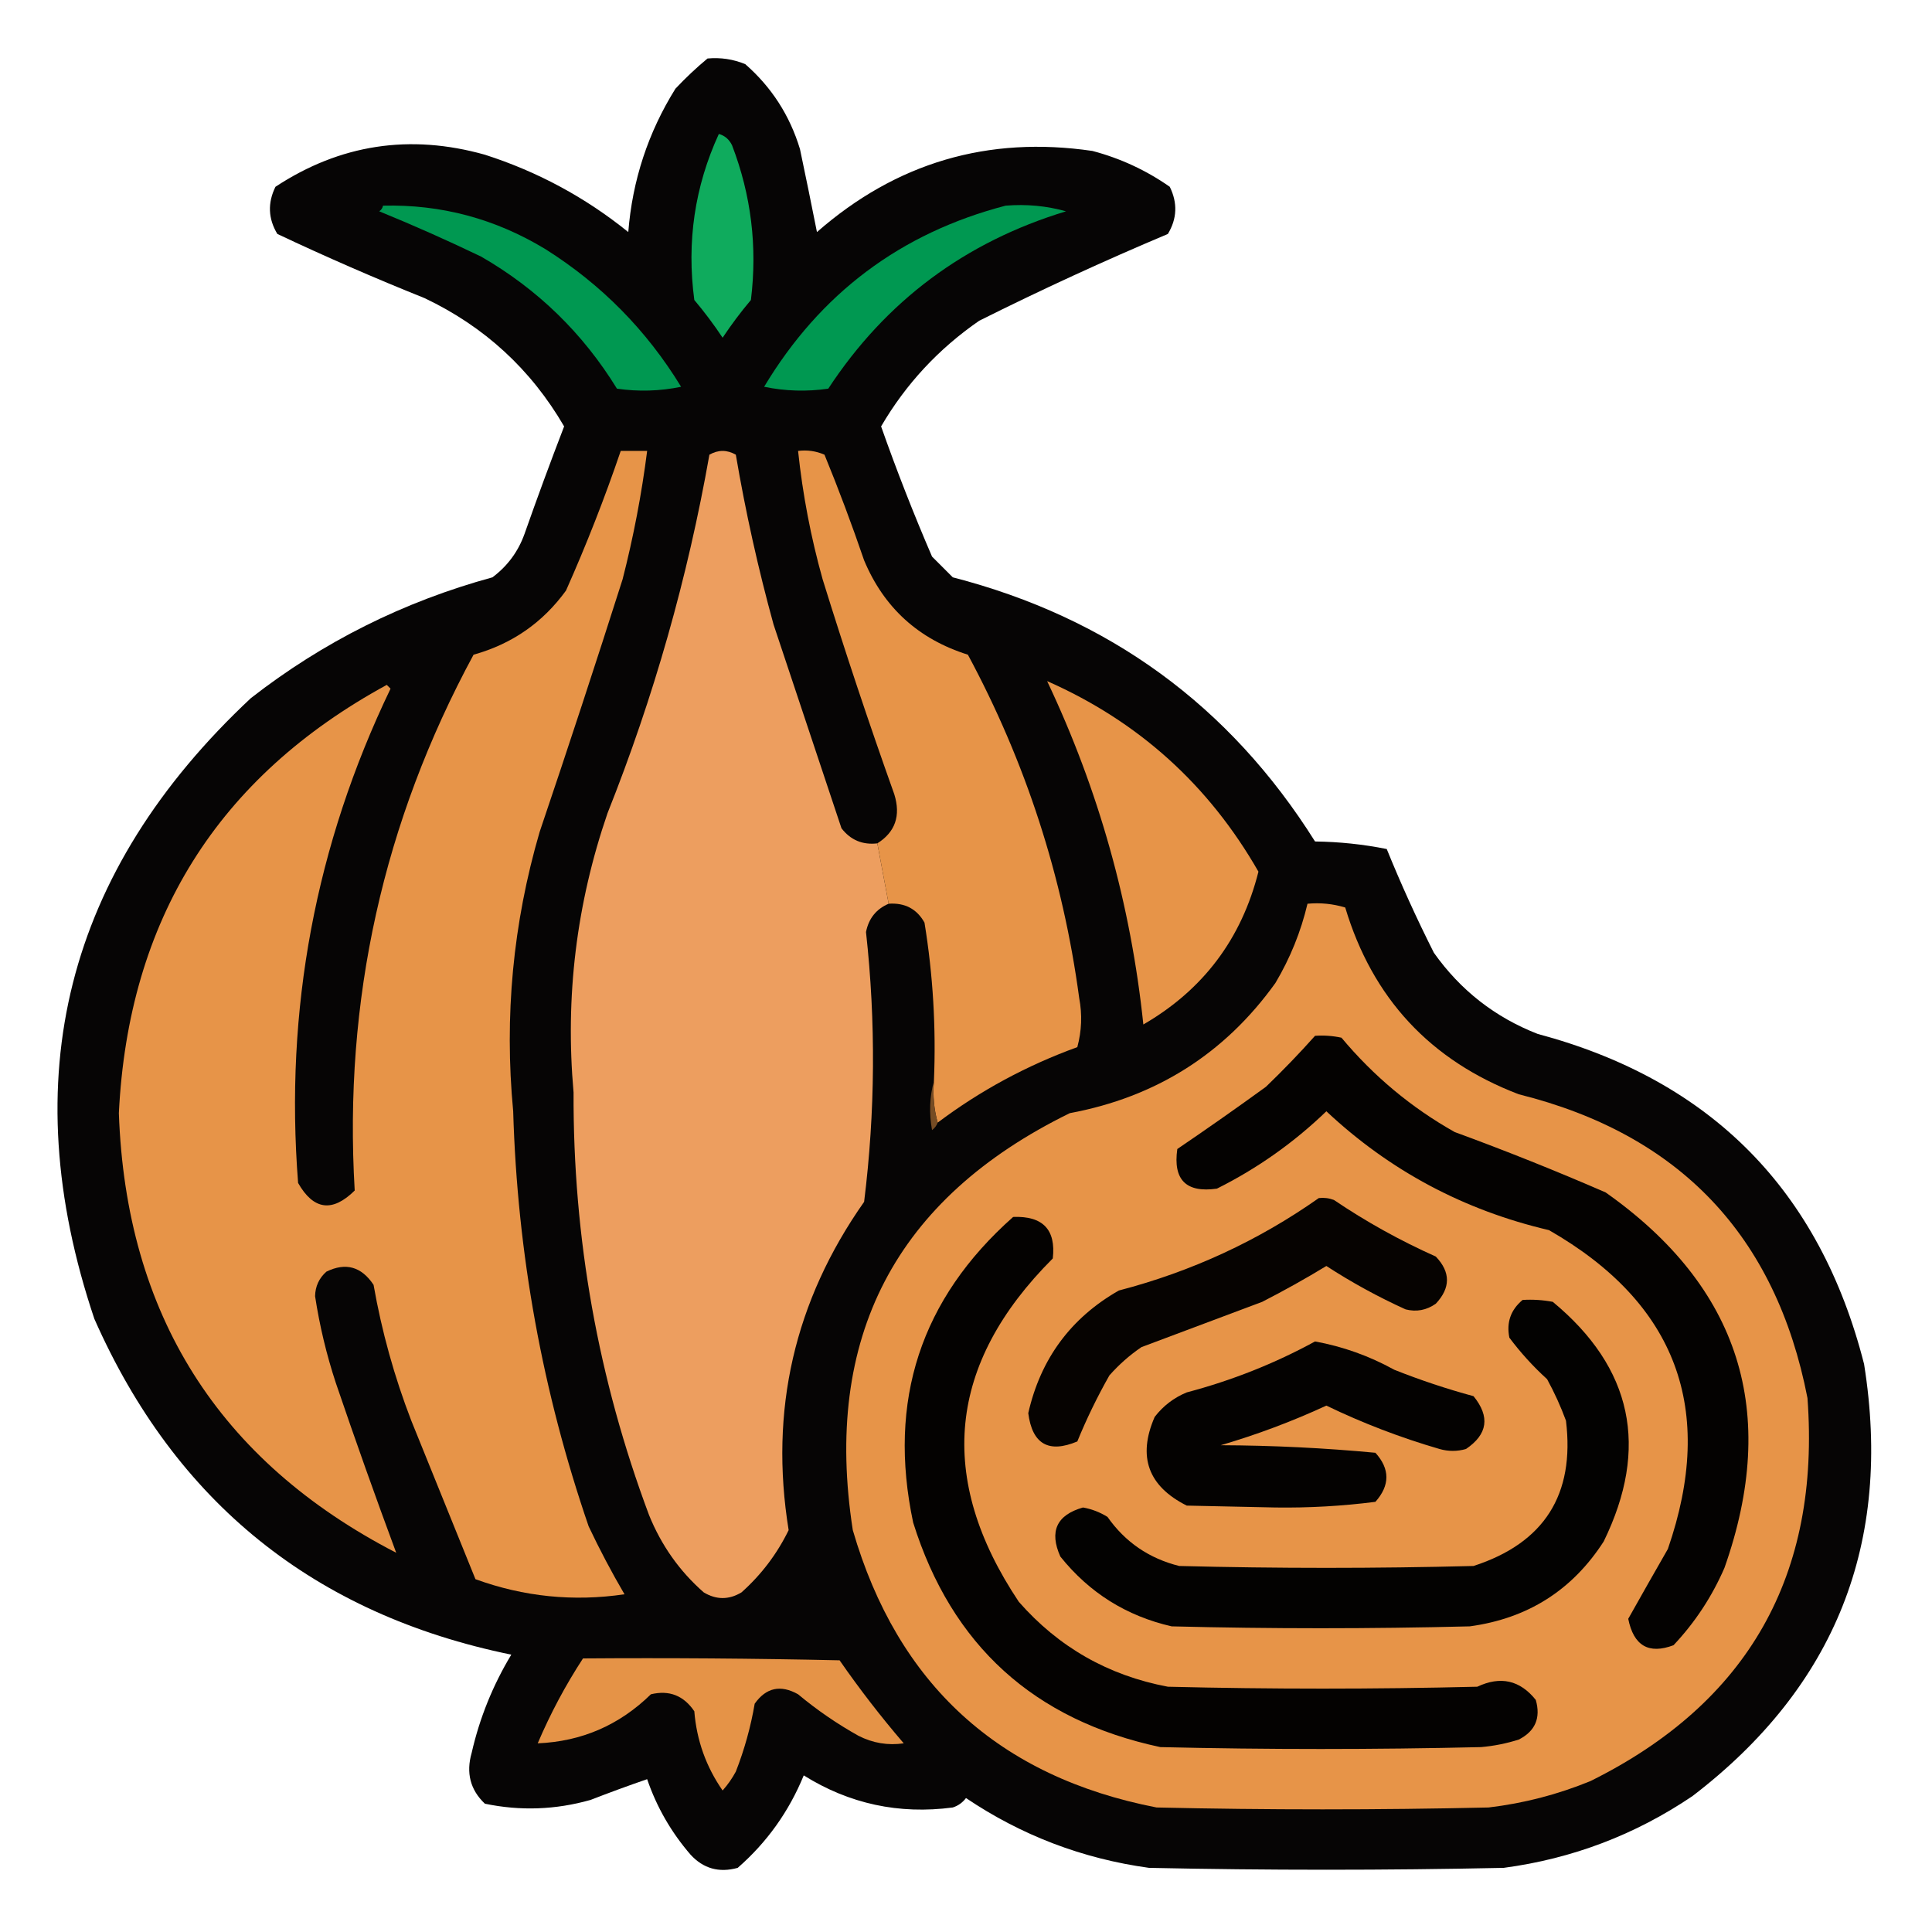 <?xml version="1.0" encoding="UTF-8"?>
<!DOCTYPE svg PUBLIC "-//W3C//DTD SVG 1.1//EN" "http://www.w3.org/Graphics/SVG/1.1/DTD/svg11.dtd">
<svg xmlns="http://www.w3.org/2000/svg" version="1.1" width="512px" height="512px" style="shape-rendering:geometricPrecision; text-rendering:geometricPrecision; image-rendering:optimizeQuality; fill-rule:evenodd; clip-rule:evenodd" xmlns:xlink="http://www.w3.org/1999/xlink">
<g><path style="opacity:0.978" fill="#020100" d="M 187.5,15.5 C 190.978,15.184 194.312,15.684 197.5,17C 204.464,23.088 209.298,30.588 212,39.5C 213.547,46.833 215.047,54.166 216.5,61.5C 237.503,43.111 261.836,35.944 289.5,40C 296.909,41.955 303.742,45.122 310,49.5C 312.109,53.781 311.942,57.948 309.5,62C 292.563,69.136 275.897,76.802 259.5,85C 248.728,92.436 240.062,101.769 233.5,113C 237.608,124.658 242.108,136.158 247,147.5C 248.833,149.333 250.667,151.167 252.5,153C 293.89,163.673 325.89,187.006 348.5,223C 354.942,223.083 361.275,223.749 367.5,225C 371.268,234.283 375.434,243.45 380,252.5C 387.04,262.431 396.207,269.598 407.5,274C 453.443,286.276 482.276,315.443 494,361.5C 501.559,408.844 486.392,447.011 448.5,476C 433.349,486.239 416.682,492.572 398.5,495C 367.167,495.667 335.833,495.667 304.5,495C 286.864,492.568 270.698,486.401 256,476.5C 255.097,477.701 253.931,478.535 252.5,479C 238.254,480.885 225.088,478.052 213,470.5C 209.071,480.085 203.238,488.251 195.5,495C 190.563,496.369 186.396,495.203 183,491.5C 177.861,485.551 174.027,478.884 171.5,471.5C 166.497,473.224 161.497,475.058 156.5,477C 147.23,479.624 137.897,479.957 128.5,478C 124.633,474.34 123.466,469.84 125,464.5C 127.105,455.288 130.605,446.621 135.5,438.5C 83.318,427.811 46.484,398.144 25,349.5C 3.575,285.775 17.408,230.942 66.5,185C 85.612,170.111 106.945,159.444 130.5,153C 134.491,150.011 137.324,146.178 139,141.5C 142.361,131.946 145.861,122.446 149.5,113C 140.687,97.854 128.354,86.521 112.5,79C 99.335,73.722 86.335,68.056 73.5,62C 71.058,57.948 70.891,53.781 73,49.5C 90.118,38.244 108.618,35.411 128.5,41C 142.475,45.486 155.142,52.32 166.5,61.5C 167.593,47.782 171.76,35.115 179,23.5C 181.729,20.601 184.562,17.934 187.5,15.5 Z"/></g>
<g><path style="opacity:1" fill="#0fab5d" d="M 190.5,35.5 C 192.074,35.937 193.241,36.937 194,38.5C 199.073,51.718 200.74,65.384 199,79.5C 196.308,82.692 193.808,86.025 191.5,89.5C 189.192,86.025 186.692,82.692 184,79.5C 181.937,64.1 184.104,49.434 190.5,35.5 Z"/></g>
<g><path style="opacity:1" fill="#009851" d="M 101.5,54.5 C 116.9,54.13 131.233,57.963 144.5,66C 159.357,75.357 171.357,87.523 180.5,102.5C 174.863,103.663 169.196,103.83 163.5,103C 154.452,88.285 142.452,76.618 127.5,68C 118.618,63.725 109.618,59.725 100.5,56C 101.056,55.617 101.389,55.117 101.5,54.5 Z"/></g>
<g><path style="opacity:1" fill="#009851" d="M 266.5,54.5 C 272.021,54.054 277.355,54.554 282.5,56C 255.724,64.133 234.724,79.8 219.5,103C 213.804,103.83 208.137,103.663 202.5,102.5C 217.355,77.751 238.689,61.751 266.5,54.5 Z"/></g>
<g><path style="opacity:1" fill="#e79448" d="M 164.5,119.5 C 166.833,119.5 169.167,119.5 171.5,119.5C 170.041,130.962 167.874,142.296 165,153.5C 157.868,175.896 150.535,198.229 143,220.5C 135.941,244.679 133.608,269.346 136,294.5C 137.102,332.226 143.769,368.892 156,404.5C 158.897,410.627 162.064,416.627 165.5,422.5C 151.964,424.494 138.798,423.16 126,418.5C 120.333,404.5 114.667,390.5 109,376.5C 104.495,364.824 101.162,352.824 99,340.5C 95.786,335.661 91.62,334.494 86.5,337C 84.556,338.722 83.556,340.889 83.5,343.5C 84.692,351.323 86.526,358.99 89,366.5C 94.174,381.698 99.508,396.698 105,411.5C 57.894,387.158 33.394,348.324 31.5,295C 34.021,243.763 57.688,205.93 102.5,181.5C 102.833,181.833 103.167,182.167 103.5,182.5C 83.579,223.939 75.413,267.606 79,313.5C 83.091,320.681 88.091,321.348 94,315.5C 91.037,265.147 101.537,217.813 125.5,173.5C 135.668,170.67 143.835,165.003 150,156.5C 155.401,144.369 160.234,132.036 164.5,119.5 Z"/></g>
<g><path style="opacity:1" fill="#ed9e5f" d="M 232.5,223.5 C 233.501,228.839 234.501,234.172 235.5,239.5C 232.202,240.914 230.202,243.414 229.5,247C 232.125,270.833 231.959,294.666 229,318.5C 210.519,344.761 203.852,373.761 209,405.5C 205.926,411.808 201.76,417.308 196.5,422C 193.167,424 189.833,424 186.5,422C 180.094,416.384 175.261,409.55 172,401.5C 158.509,365.444 151.842,328.111 152,289.5C 149.747,264.191 152.747,239.524 161,215.5C 173.245,184.765 182.245,153.098 188,120.5C 190.333,119.167 192.667,119.167 195,120.5C 197.584,135.673 200.917,150.673 205,165.5C 211,183.5 217,201.5 223,219.5C 225.408,222.62 228.574,223.953 232.5,223.5 Z"/></g>
<g><path style="opacity:1" fill="#e79448" d="M 248.5,297.5 C 247.518,294.038 247.185,290.371 247.5,286.5C 248.094,272.392 247.261,258.392 245,244.5C 242.961,240.864 239.794,239.198 235.5,239.5C 234.501,234.172 233.501,228.839 232.5,223.5C 237.257,220.508 238.757,216.175 237,210.5C 230.264,191.626 223.931,172.626 218,153.5C 214.878,142.345 212.711,131.011 211.5,119.5C 213.924,119.192 216.257,119.526 218.5,120.5C 222.278,129.724 225.778,139.057 229,148.5C 234.263,161.06 243.43,169.394 256.5,173.5C 271.844,202.034 281.678,232.367 286,264.5C 286.828,268.871 286.661,273.205 285.5,277.5C 272.118,282.356 259.784,289.022 248.5,297.5 Z"/></g>
<g><path style="opacity:1" fill="#e79448" d="M 277.5,180.5 C 301.672,191.169 320.338,208.002 333.5,231C 329.013,248.819 318.847,262.319 303,271.5C 299.67,239.683 291.17,209.349 277.5,180.5 Z"/></g>
<g><path style="opacity:1" fill="#e79448" d="M 346.5,239.5 C 349.898,239.18 353.232,239.513 356.5,240.5C 363.713,264.546 379.046,281.046 402.5,290C 445.122,300.621 470.622,327.454 479,370.5C 482.467,417.421 463.301,451.254 421.5,472C 412.811,475.564 403.811,477.897 394.5,479C 365.167,479.667 335.833,479.667 306.5,479C 264.71,470.876 237.877,446.376 226,405.5C 218.089,354.487 237.255,317.654 283.5,295C 306.398,290.731 324.565,279.231 338,260.5C 341.919,253.904 344.752,246.904 346.5,239.5 Z"/></g>
<g><path style="opacity:1" fill="#040201" d="M 348.5,274.5 C 350.857,274.337 353.19,274.503 355.5,275C 364.04,285.217 374.04,293.551 385.5,300C 399.004,304.945 412.337,310.278 425.5,316C 461.067,341.073 471.567,374.24 457,415.5C 453.679,423.146 449.179,429.979 443.5,436C 436.931,438.475 432.931,436.142 431.5,429C 434.938,422.871 438.438,416.705 442,410.5C 454.793,373.538 444.293,345.372 410.5,326C 387.919,320.713 368.252,310.213 351.5,294.5C 342.886,302.808 333.22,309.642 322.5,315C 314.333,316.167 310.833,312.667 312,304.5C 319.921,299.123 327.754,293.623 335.5,288C 340.092,283.578 344.425,279.078 348.5,274.5 Z"/></g>
<g><path style="opacity:1" fill="#764c24" d="M 247.5,286.5 C 247.185,290.371 247.518,294.038 248.5,297.5C 248.217,298.289 247.717,298.956 247,299.5C 246.186,294.98 246.353,290.646 247.5,286.5 Z"/></g>
<g><path style="opacity:1" fill="#060301" d="M 349.5,317.5 C 350.873,317.343 352.207,317.51 353.5,318C 362.016,323.761 371.016,328.761 380.5,333C 384.446,337.128 384.446,341.295 380.5,345.5C 378.043,347.225 375.377,347.725 372.5,347C 365.179,343.675 358.179,339.841 351.5,335.5C 345.961,338.867 340.294,342.034 334.5,345C 323.822,349.003 313.156,353.003 302.5,357C 299.37,359.128 296.537,361.628 294,364.5C 290.776,370.189 287.943,376.023 285.5,382C 277.889,385.194 273.556,382.694 272.5,374.5C 275.775,360.092 283.775,349.259 296.5,342C 315.761,336.983 333.427,328.816 349.5,317.5 Z"/></g>
<g><path style="opacity:1" fill="#040201" d="M 268.5,322.5 C 276.372,322.201 279.872,325.868 279,333.5C 251.097,361.392 248.097,391.725 270,424.5C 280.549,436.526 293.715,444.026 309.5,447C 336.833,447.667 364.167,447.667 391.5,447C 397.651,444.095 402.817,445.262 407,450.5C 408.361,455.274 406.861,458.774 402.5,461C 399.247,462.036 395.914,462.703 392.5,463C 364.167,463.667 335.833,463.667 307.5,463C 274.024,455.866 252.191,436.033 242,403.5C 235.152,371.212 243.985,344.212 268.5,322.5 Z"/></g>
<g><path style="opacity:1" fill="#030201" d="M 403.5,344.5 C 406.187,344.336 408.854,344.503 411.5,345C 432.631,362.488 437.131,383.655 425,408.5C 416.68,421.417 404.846,428.917 389.5,431C 363.167,431.667 336.833,431.667 310.5,431C 298.503,428.253 288.669,422.086 281,412.5C 278.019,405.826 280.019,401.492 287,399.5C 289.321,399.909 291.487,400.743 293.5,402C 298.181,408.671 304.515,413.004 312.5,415C 338.5,415.667 364.5,415.667 390.5,415C 409.225,408.933 417.391,396.1 415,376.5C 413.607,372.714 411.941,369.048 410,365.5C 406.297,362.133 402.964,358.466 400,354.5C 399.182,350.469 400.349,347.136 403.5,344.5 Z"/></g>
<g><path style="opacity:1" fill="#040201" d="M 348.5,355.5 C 355.846,356.831 362.846,359.331 369.5,363C 376.363,365.732 383.363,368.066 390.5,370C 394.926,375.441 394.259,380.108 388.5,384C 386.167,384.667 383.833,384.667 381.5,384C 371.163,380.996 361.163,377.163 351.5,372.5C 342.444,376.686 333.11,380.186 323.5,383C 337.235,383.054 350.902,383.72 364.5,385C 368.379,389.298 368.379,393.631 364.5,398C 355.738,399.124 346.905,399.624 338,399.5C 330.167,399.333 322.333,399.167 314.5,399C 304.255,393.857 301.422,386.023 306,375.5C 308.264,372.567 311.098,370.4 314.5,369C 326.474,365.837 337.807,361.337 348.5,355.5 Z"/></g>
<g><path style="opacity:1" fill="#e59347" d="M 154.5,439.5 C 177.169,439.333 199.836,439.5 222.5,440C 227.784,447.619 233.451,454.952 239.5,462C 235.318,462.611 231.318,461.944 227.5,460C 221.819,456.827 216.486,453.161 211.5,449C 206.867,446.393 203.033,447.226 200,451.5C 198.954,457.642 197.288,463.642 195,469.5C 194.028,471.305 192.861,472.972 191.5,474.5C 187.122,468.203 184.622,461.203 184,453.5C 181.179,449.337 177.345,447.837 172.5,449C 164.137,457.183 154.137,461.516 142.5,462C 145.861,454.108 149.861,446.608 154.5,439.5 Z"/></g>
</svg>
